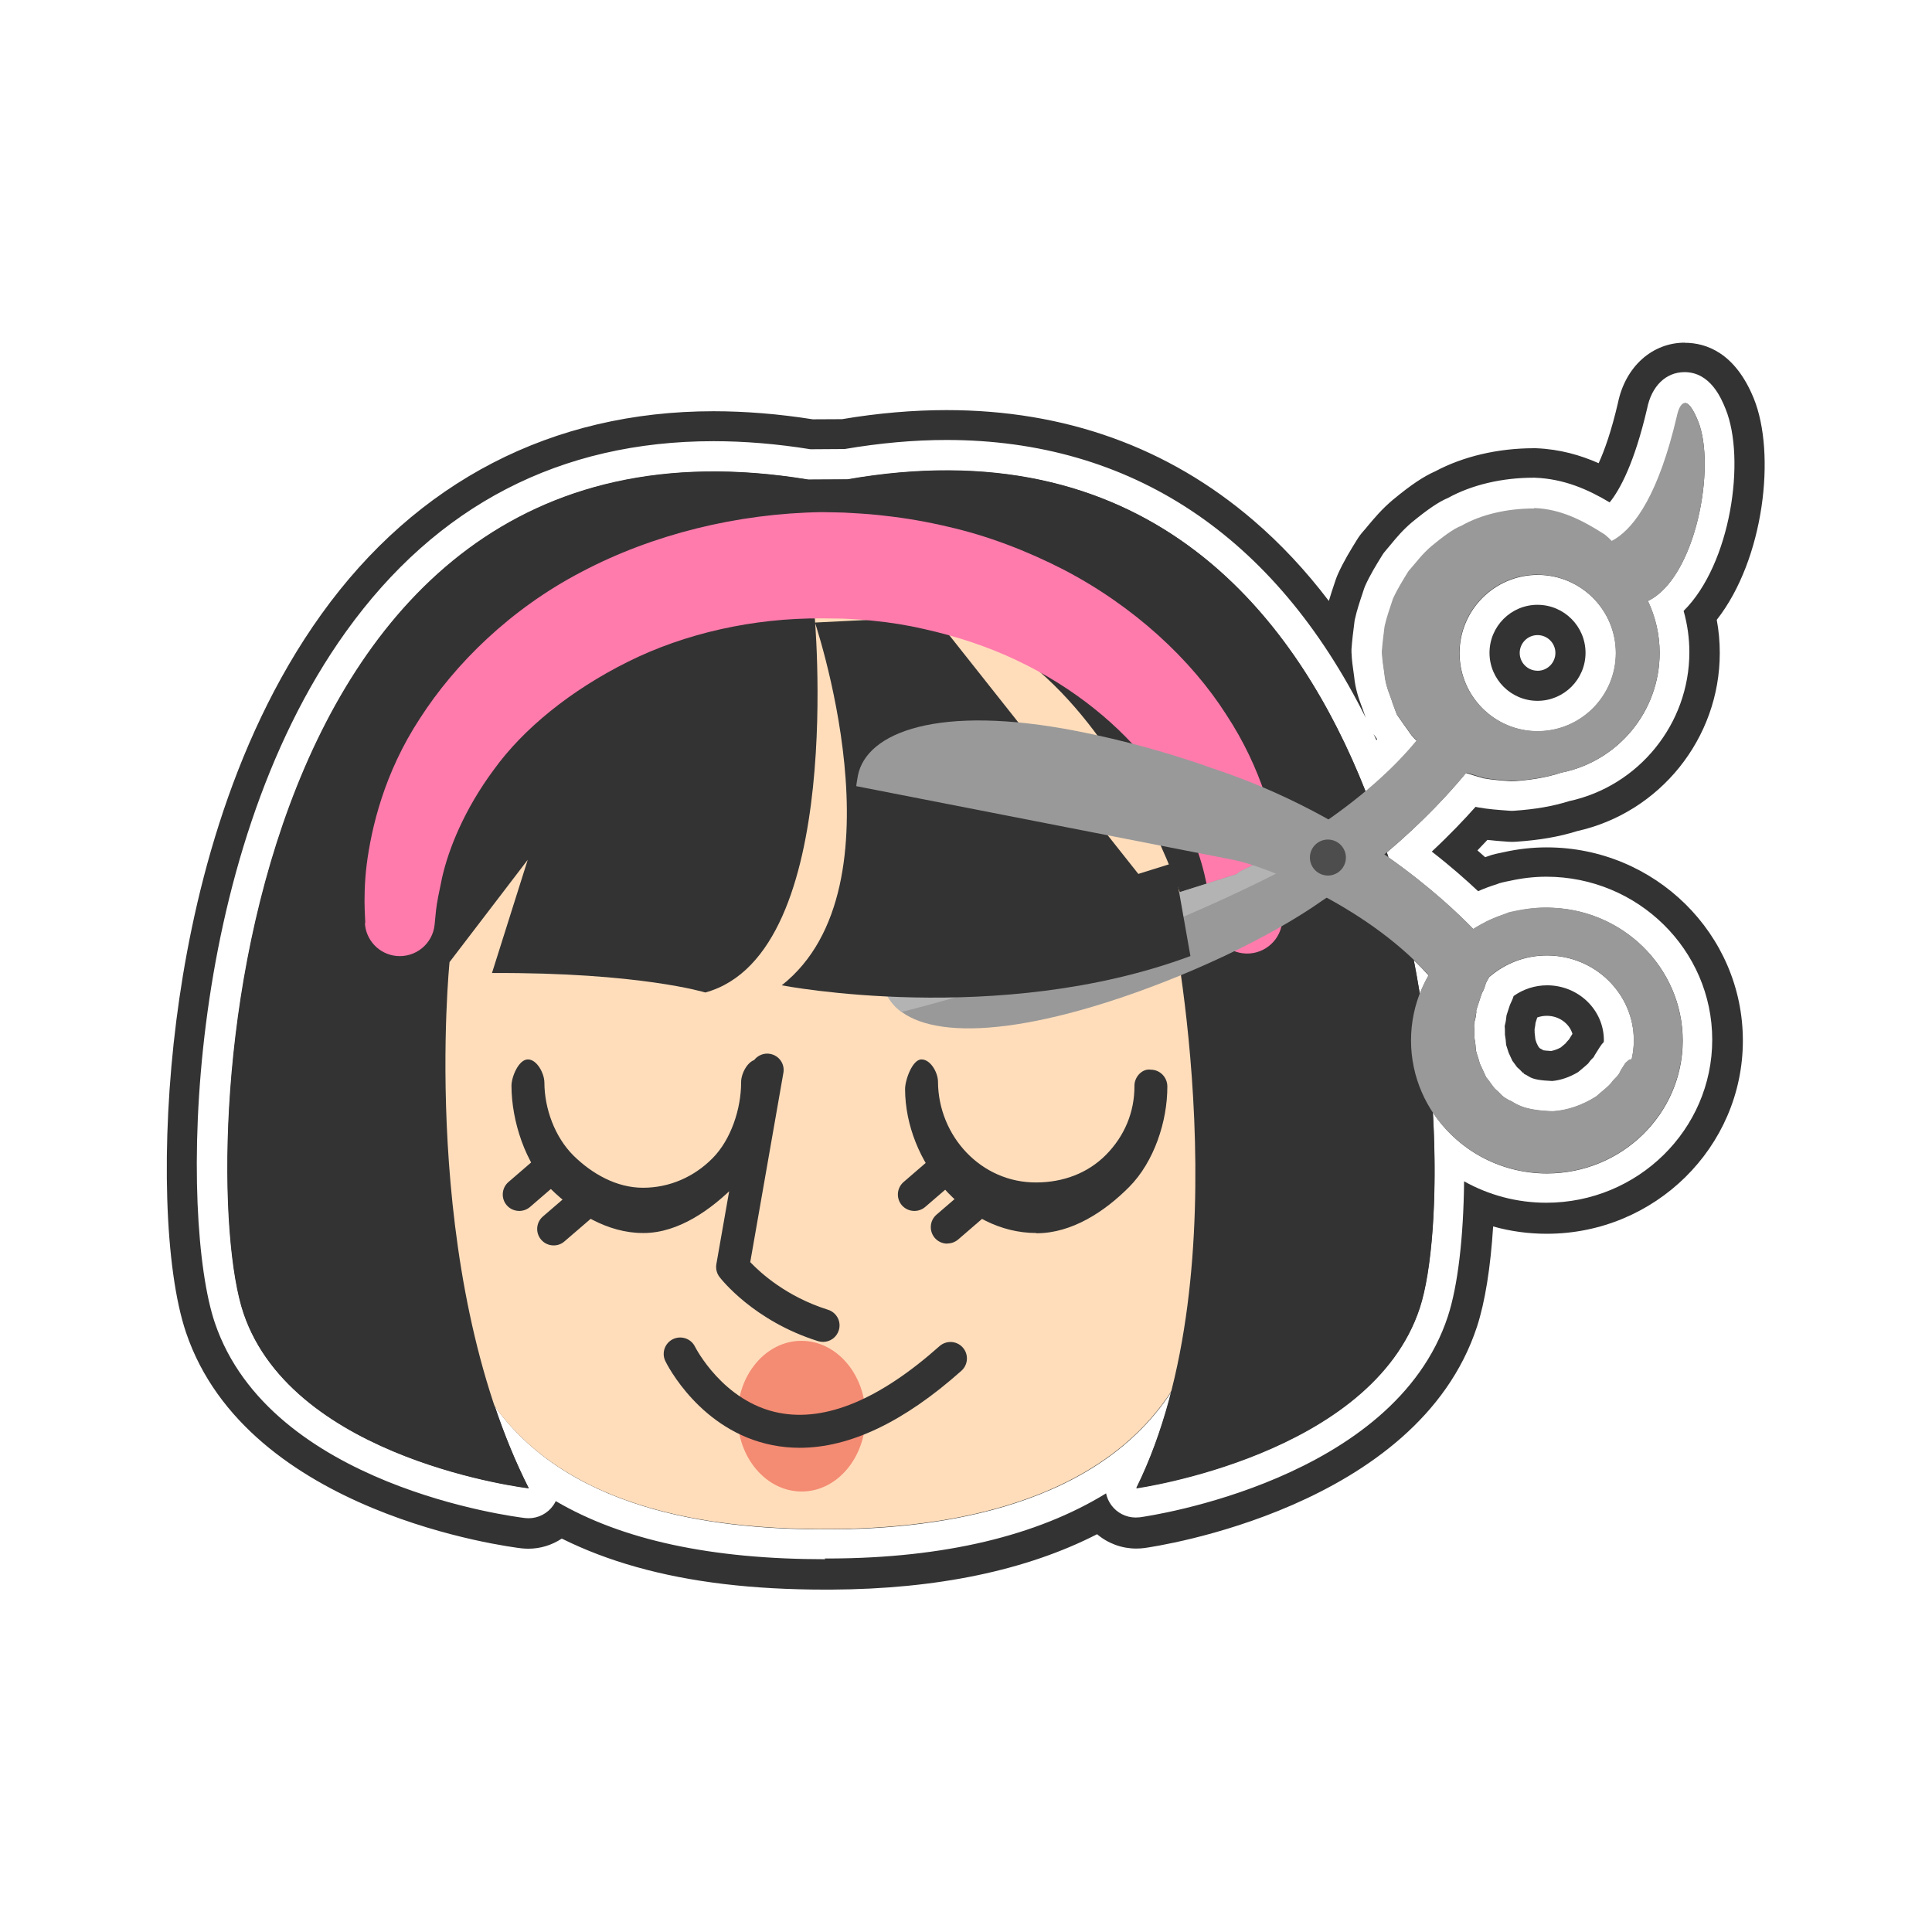 <svg xmlns="http://www.w3.org/2000/svg" width="256" height="256" viewBox="0 0 256 256"><path d="M109.353 206.605c-15.087 0-26.908-2.535-35.71-7.7-.094.193-.203.38-.328.56-.753 1.08-1.982 1.71-3.28 1.71-.154 0-.31-.008-.465-.026-1.375-.17-33.767-4.2-41.105-25.88-4.63-13.69-4.305-61.35 17.377-91.57 12.013-16.75 28.403-25.24 48.714-25.24 4.112 0 8.43.36 12.84 1.07l4.527-.03c4.637-.79 9.173-1.2 13.487-1.2 24.458 0 43.52 12.68 55.565 36.82l-.253-.69c-.04-.11-.073-.21-.103-.32-.05-.16-.12-.34-.2-.54-.33-.89-.83-2.22-.99-3.94l-.07-.51c-.11-.74-.24-1.66-.28-2.68-.01-.15-.01-.29 0-.43.08-1.12.22-2.28.39-3.58.01-.13.03-.25.06-.37.26-1.18.64-2.32 1.01-3.42l.2-.62c.04-.13.09-.26.15-.39.65-1.44 1.47-2.78 2.27-4.07.12-.2.28-.42.44-.59.25-.29.49-.58.73-.87.73-.89 1.57-1.89 2.79-2.92 2.09-1.71 3.53-2.69 4.75-3.2 3.14-1.73 7.15-2.68 11.34-2.68h.16c3.91.15 7.09 1.58 9.92 3.27 1.38-1.71 3.28-5.23 4.96-12.43.59-2.98 2.49-4.83 4.96-4.83 3.46 0 4.9 3.55 5.44 4.88 2.7 6.64.71 20.54-5.56 26.76.5 1.78.76 3.61.76 5.47 0 9.49-6.7 17.75-15.95 19.74-2.13.67-4.46 1.08-7.3 1.27-.09 0-.18.01-.27.01-.1 0-.19-.01-.28-.01l-.13-.01c-1.34-.1-2.73-.19-4.14-.45l-.26-.06c-1.51 1.7-3.44 3.73-5.8 5.93 2.55 1.98 4.6 3.8 6.14 5.25.81-.36 1.64-.67 2.49-.93l.12-.05c.18-.07.37-.13.56-.17.32-.08.65-.15.98-.21 1.64-.37 3.28-.56 4.88-.56 12.13 0 21.99 9.69 21.99 21.6 0 11.91-9.86 21.6-21.99 21.6-3.89 0-7.62-1.01-10.89-2.84-.08 7.49-.83 13.86-2.15 17.9-7.13 21.71-39.44 26.43-40.81 26.62-.19.02-.37.03-.55.03-1.28 0-2.49-.61-3.25-1.66-.34-.47-.57-1-.68-1.54-9.13 5.62-21.48 8.57-36.54 8.63h-.74zm92.525-64.34c.237.1.464.22.677.364.616.41 1.615.54 3.116.61 1.12-.1 2.3-.5 3.44-1.18l.57-.48c.25-.21.61-.51.75-.65.09-.13.18-.24.27-.36.15-.17.3-.33.47-.49.07-.15.15-.29.24-.43l.6-.95c.15-.23.31-.44.5-.63l.01-.24c0-4.01-3.37-7.27-7.52-7.27-1.6 0-3.15.5-4.44 1.42-.06.2-.14.44-.27.7-.05.12-.12.28-.21.46l-.09.27c-.12.39-.23.72-.33 1.01l-.04.13c-.01.09-.02.19-.04.31-.04.45-.13.82-.2 1.08v.01c.03.31.03.63.03.97v.17c.09.48.13.94.16 1.37l.07.21c.09.26.18.54.26.82.16.35.33.71.5 1.08.16.21.3.4.43.58.07.09.13.18.19.26.27.22.49.45.64.62l.09.09c.01 0 .08.04.2.09zm-19.5-44.195c.035-.037.07-.075.107-.112l-.483-.695c.126.268.25.536.375.807zm21.35-17.93c-3.507 0-6.36 2.855-6.36 6.362 0 3.508 2.854 6.362 6.36 6.362 3.51 0 6.363-2.854 6.363-6.362 0-3.507-2.85-6.36-6.36-6.36zm19.528-26.745c.43 0 1.003.572 1.74 2.386 2.44 5.98-.282 20.79-6.645 23.85.99 2.09 1.56 4.42 1.56 6.88 0 7.83-5.58 14.37-12.98 15.86-2.15.71-4.36 1.01-6.54 1.16-1.29-.09-2.59-.18-3.81-.4-.79-.23-1.57-.45-2.34-.7-2.12 2.58-5.62 6.41-10.48 10.52l.21.66c5.6 3.95 9.4 7.59 11.25 9.5 1.39-.88 2.9-1.58 4.51-2.06l.27-.1c.31-.07.61-.13.93-.2 1.31-.29 2.66-.46 4.05-.46 9.92 0 17.99 7.9 17.99 17.6 0 9.7-8.07 17.6-17.99 17.6-6.33 0-11.9-3.22-15.11-8.08.66 11.62-.19 21.19-1.73 25.9-6.42 19.59-37.56 23.91-37.56 23.91 1.97-3.99 3.49-8.31 4.64-12.8-10.64 16.29-33.33 18.18-45.11 18.23h-.72c-13.01 0-33.35-1.78-43.81-16.28 1.26 3.73 2.74 7.38 4.5 10.85 0 0-31.17-3.65-37.78-23.18C26.07 155.62 29.79 62.5 94.61 62.5c3.945 0 8.12.347 12.527 1.075l5.19-.03c4.633-.81 9.003-1.19 13.13-1.19 29.54 0 46.45 19.59 55.51 42.536 2.4-2.01 4.745-4.26 6.77-6.72-.23-.23-.474-.46-.663-.69-.237-.3-.337-.46-.49-.68l-.726-1.02-.595-.85-.14-.2-.11-.27s-.17-.47-.49-1.33c-.24-.89-.91-2.12-1.05-3.85-.11-.86-.28-1.82-.32-2.87.077-1.04.218-2.16.37-3.36.26-1.16.694-2.38 1.11-3.65.547-1.21 1.295-2.42 2.05-3.64.997-1.12 1.784-2.26 3.12-3.38 1.32-1.09 2.914-2.3 3.88-2.63 2.71-1.55 6.204-2.29 9.63-2.29 3.48.14 6.344 1.59 9.33 3.52.32.26.606.53.88.81 2.64-1.33 6.117-5.35 8.744-16.65 0 0 .31-1.66 1.043-1.66M203.76 96.9c5.714 0 10.36-4.646 10.36-10.36 0-5.71-4.645-10.36-10.36-10.36s-10.36 4.65-10.36 10.36c0 5.714 4.645 10.362 10.36 10.362m-8.286 37.474l.185-.5-.09.65c-.01.428-.35 1.028-.21 1.83.04.39-.01.82.03 1.3.1.47.14.98.18 1.55.13.54.36 1.09.51 1.72.28.59.56 1.215.86 1.86.45.48.9 1.32 1.37 1.69.49.37.65.91 2.04 1.5 1.57 1.05 3.44 1.21 5.39 1.3 1.97-.11 3.97-.82 5.77-1.97.79-.71 1.76-1.39 2.22-2.1.3-.35.73-.6 1.05-1.38l.6-.95.5-.44.33-.07c.18-.8.29-1.63.29-2.49 0-6.212-5.16-11.27-11.52-11.27-2.94 0-5.61 1.09-7.65 2.867-.11.203-.23.405-.34.582-.21.42-.24.77-.38 1.05-.07.14-.12.28-.19.38-.09.16-.18.49-.26.7-.15.47-.28.86-.39 1.19l-.32.98m-7.31-2.66c.33-.85.71-1.67 1.16-2.45-.63-.7-1.29-1.38-1.97-2.03.29 1.5.56 3 .8 4.48m35.12-86.29c-4.34 0-7.88 3.197-8.86 7.97-.87 3.75-1.78 6.29-2.56 8-2.41-1.064-5.13-1.85-8.25-1.98l-.32-.003c-4.77 0-9.38 1.083-13.08 3.06-1.55.68-3.22 1.8-5.51 3.69-.02.02-.05.037-.07.055-1.5 1.26-2.49 2.46-3.3 3.42-.21.26-.42.516-.65.77-.31.347-.59.72-.83 1.114-.85 1.37-1.78 2.88-2.54 4.57-.11.25-.21.51-.3.77l-.2.6c-.23.68-.47 1.41-.7 2.19-3.06-4.03-6.4-7.6-10.02-10.7-11.29-9.68-24.96-14.59-40.65-14.59-4.44 0-9.09.4-13.83 1.2l-3.88.02c-4.51-.71-8.93-1.07-13.15-1.07-21.37 0-39.34 9.3-51.97 26.91-12.41 17.3-17.3 38.8-19.21 53.79-2.08 16.33-1.57 32.97 1.29 41.4 8.14 24.05 42.95 28.39 44.43 28.57.31.03.62.05.93.05 1.59 0 3.12-.48 4.42-1.34 3.02 1.5 6.31 2.76 9.87 3.76 7.18 2.02 15.37 3 25.03 3h.77c14.06-.06 25.93-2.56 35.26-7.34 1.44 1.22 3.27 1.9 5.18 1.9.36 0 .73-.02 1.1-.07 1.47-.2 36.17-5.27 44.06-29.33 1.07-3.27 1.8-7.87 2.14-13.28 2.28.64 4.67.97 7.1.97 14.33 0 25.99-11.48 25.99-25.6 0-14.11-11.66-25.6-25.99-25.6-1.88 0-3.8.21-5.71.64-.35.07-.7.14-1.04.22-.38.09-.75.2-1.11.34l-.3.1-1.02-.9c.46-.48.9-.94 1.32-1.39.91.11 1.79.17 2.6.23l.12.01c.19.01.37.02.56.02.18 0 .35-.01.53-.02 3.09-.21 5.67-.65 8.06-1.4 10.99-2.44 18.92-12.29 18.92-23.6 0-1.49-.13-2.96-.4-4.4 6.3-8.03 7.87-22.06 4.9-29.35-2.48-6.08-6.34-7.36-9.15-7.36h-.01zm-19.52 43.47c-1.3 0-2.36-1.06-2.36-2.36s1.06-2.36 2.36-2.36c1.31 0 2.37 1.06 2.37 2.36 0 1.306-1.06 2.366-2.36 2.366zm-.02 45.94c.36-.13.78-.214 1.26-.214 1.61 0 2.98 1.02 3.39 2.39l-.35.56-.1.17c-.08.09-.17.18-.26.28-.08.09-.15.18-.22.27l-.32.27-.31.26c-.44.23-.88.39-1.26.46-.55-.03-.85-.06-1.02-.09-.16-.1-.32-.19-.48-.27l-.07-.06-.17-.24-.21-.44c-.05-.16-.09-.3-.14-.43-.03-.28-.06-.57-.1-.86 0-.14 0-.31-.01-.5.05-.25.1-.53.13-.85.07-.21.14-.44.22-.69z" fill="#333"/><path fill="#D3BD8D" d="M152.655 144.008c.037 10.334 1.58 18.694 8.82 18.663 7.246-.03 17.49-2.01 17.412-18.78-.053-10.33-5.96-18.67-13.21-18.64-7.242.04-13.074 8.43-13.022 18.77z"/><path fill="#C69C6D" d="M154.823 143.93c.012-2.898.594-6.2 2.006-9.007.7-1.434 1.61-2.818 2.9-4.027 1.27-1.175 3.08-2.195 5.2-2.228.8.068.63 0 1.39.158.61.123 1.13.302 1.53.503.89.39 1.63.94 2.3 1.52 1.29 1.19.93 2.58 1.65 4 1.43 2.86.8 5.96.8 9.05v.35c0 2.03-.31 3.7-2.34 3.73-2.02.03-3.05-1.59-3.09-3.61 0-.15.32-.31.34-.46.21-2.04.19-4.26-.48-6.13-.63-1.96-1.83-3.18-2.18-3.3-.23-.11-.77-.09-1.49.4s-.7 1.31-1.29 2.26c-1.23 1.98-1.49 4.2-1.49 6.88v.1c0 1.19-1.92 2.06-3.11 1.94-1.12-.11-2.69-1.07-2.69-2.17z"/><path fill="#fdb" d="M160.966 162.442c.174 36.753-35.13 40.094-50.886 40.16-17.93.09-51.082-2.936-51.25-39.69-.174-36.752-4.193-83.923 50.676-84.173 55.417-.26 51.286 46.94 51.46 83.7z"/><path fill="#333" d="M109.046 177.808c-.215 0-.438-.034-.652-.1-8.545-2.678-12.88-8.267-13.057-8.504-.37-.485-.52-1.104-.416-1.696l4.58-26.092c.21-1.19 1.38-1.982 2.53-1.773 1.19.206 1.99 1.333 1.77 2.524l-4.39 25.07c1.32 1.39 4.78 4.577 10.3 6.31 1.15.36 1.8 1.578 1.43 2.73-.29.936-1.15 1.53-2.08 1.53zm-1.158-96.883s4.373 45.434-14.43 50.586c0 0-8.707-2.68-28.268-2.58L78.932 85.4l30.572-6.662-1.616 2.187zm-.174.725s12.48 35.8-4.127 48.91c0 0 37.85-.535 54.48-7.13 0-.002-14-51.192-50.353-41.78zm-22.552 81.73c-4.615 0-8.965-2.655-12.244-5.9-3.305-3.265-5.13-8.942-5.146-13.59-.006-1.208.963-3.51 2.17-3.51h.012c1.197 0 2.174 1.853 2.18 3.06.014 3.476 1.387 7.225 3.857 9.682 2.47 2.428 5.72 4.26 9.18 4.26h.06c3.48 0 6.74-1.432 9.19-3.914 2.45-2.467 3.79-6.578 3.78-10.06-.01-1.202.96-3.026 2.17-3.026h.01c1.21 0 2.18 1.785 2.19 2.985.03 4.645-1.76 10.294-5.03 13.587-3.27 3.307-7.62 6.428-12.27 6.428h-.08zm52.15 0c-9.55 0-17.34-9.49-17.385-19.052-.008-1.205.963-3.947 2.168-3.947h.012c1.2 0 2.174 1.74 2.182 2.94.03 7.19 5.7 13.43 13.08 13.36 3.47-.02 6.74-1.19 9.19-3.67 2.44-2.47 3.78-5.65 3.76-9.13-.01-1.2 1.05-2.33 2.18-2.14 1.2 0 2.17 1 2.18 2.2.02 4.65-1.77 10.02-5.04 13.32-3.27 3.3-7.62 6.15-12.27 6.15h-.09zm-77.746-35.883s-4.152 40.767 10.47 69.68c0 0-31.17-3.65-37.782-23.184-6.61-19.53-2.016-123.145 74.83-110.457l5.193-.027c76.728-13.4 82.27 90.17 75.84 109.76-6.425 19.59-37.558 23.9-37.558 23.9 14.35-29.05 4.6-75.91 4.6-75.91L123.83 81.7l-30.427 1.52-33.842 44.27z"/><path fill="#FF7BAC" d="M48.404 122.345s-.023-.644-.082-1.836c-.043-1.17-.037-3.48.256-5.87.63-4.93 2.307-12.19 7.068-19.45 4.648-7.23 11.98-14.5 21.428-19.42 9.402-4.96 20.61-7.74 31.836-7.91 1.64.05 2.486.01 4.11.13 1.487.08 2.93.19 4.29.36 2.785.31 5.54.79 8.244 1.43 5.42 1.23 10.556 3.24 15.28 5.65 9.448 4.9 16.98 11.95 21.632 19.23 4.775 7.24 6.54 14.46 7.213 19.39.32 2.48.32 4.46.3 5.79l-.07 2.04c-.08 2.55-2.25 4.55-4.8 4.47-2.41-.08-4.51-1.98-4.51-4.33v-.11s-.11-2.28-1.01-6.08c-.9-3.78-2.97-9.01-7.03-14.29-4.03-5.27-10.17-10.41-17.81-14.03-3.82-1.82-8-3.2-12.35-4.17-2.18-.5-4.4-.86-6.65-1.08-1.15-.13-2.25-.21-3.3-.25-.91-.07-2.61-.05-3.51-.07-9.12-.07-18.22 1.99-25.78 5.77-7.55 3.77-13.78 8.83-17.69 14.23-3.96 5.33-6.03 10.56-6.89 14.35-.41 1.99-.68 3.19-.81 4.4-.12 1.19-.18 1.83-.18 1.83-.25 2.54-2.52 4.4-5.07 4.15-2.32-.23-4.07-2.14-4.17-4.39z"/><path fill="#333" d="M73.36 165.024c-.61 0-1.222-.252-1.655-.762-.783-.91-.68-2.288.236-3.075l4.6-3.957c.91-.775 2.29-.69 3.08.234.79.906.68 2.287-.23 3.07l-4.6 3.96c-.41.358-.91.53-1.42.53zm47.79-4.57c-.61 0-1.217-.255-1.65-.752-.785-.914-.68-2.286.227-3.077l4.594-3.965c.92-.786 2.3-.69 3.09.224.79.915.68 2.293-.22 3.082l-4.6 3.964c-.41.35-.92.525-1.43.525zm-52.352 0c-.613 0-1.22-.255-1.652-.752-.785-.914-.684-2.286.225-3.077l4.6-3.965c.91-.786 2.29-.69 3.08.224.79.915.68 2.293-.23 3.082l-4.59 3.964c-.42.35-.92.525-1.42.525zm56.717 4.333c-.613 0-1.22-.257-1.654-.758-.78-.92-.68-2.29.23-3.08l4.6-3.96c.92-.78 2.29-.69 3.08.23.79.91.68 2.28-.23 3.07l-4.59 3.96c-.42.35-.92.52-1.43.52z"/><path fill="#F48B73" d="M114.69 187.607c.028 5.52-3.76 10.005-8.433 10.027-4.69.015-8.51-4.43-8.53-9.948-.032-5.506 3.75-9.995 8.427-10.02 4.687-.02 8.512 4.432 8.535 9.94z"/><path fill="#333" d="M105.95 191.84c-1.222 0-2.42-.118-3.6-.352-9.58-1.886-14.005-10.748-14.185-11.13-.53-1.08-.08-2.38.996-2.91 1.08-.524 2.4-.09 2.93.995.04.075 3.71 7.33 11.15 8.77 6.17 1.193 13.31-1.775 21.25-8.843.9-.793 2.28-.724 3.08.182.8.897.72 2.28-.18 3.082-7.61 6.783-14.8 10.206-21.42 10.206z"/><path fill="#999" d="M203.25 67.375c-3.423 0-6.915.743-9.628 2.298-.965.333-2.557 1.543-3.88 2.633-1.335 1.122-2.122 2.26-3.12 3.382-.754 1.22-1.502 2.43-2.05 3.646-.415 1.262-.85 2.48-1.108 3.65-.152 1.194-.293 2.32-.367 3.36.037 1.048.21 2.007.324 2.866.15 1.738.81 2.97 1.06 3.854.32.865.49 1.335.49 1.335l.11.27.15.2.6.85.73 1.01c.16.22.26.38.49.68.19.23.43.46.67.69-8.77 10.67-23.41 17.36-23.41 17.36s-.17.14-.45.36l-46.71 14.79c-.02.01.01.21.07.42 1.77 5.56 11.39 7.49 29.32 1.82 10.61-3.36 21.71-8.61 28.66-13.51 9.51-6.27 15.88-13.05 19.1-16.96.77.24 1.54.47 2.34.7 1.22.22 2.52.31 3.81.4 2.65-.18 5.36-.57 7.93-1.67.7-.32 1.18-.46 2.06-.92.54-.33 1.1-.66 1.65-1 1.07-.62 2.41-1.81 3.49-2.82 2.18-2.12 2.62-4.36 3.64-7.54.87-3.25-.05-6.5-1.66-9.61l-1.14-2.22c-.29-.56.27-1.99-.34-2.76-1.19-1.67-2.04-2.97-3.42-4.1-2.99-1.92-5.85-3.38-9.33-3.52zm7.05 7.746c.996.78 2.098 1.5 2.785 2.44.824.64 1.598 2.37 2.178 3.26.934 2.4 1.326 4.98.957 7.5-.51 2.47-1.584 4.78-3.18 6.59-.383.45-.84.75-1.23 1.14-.385.38-.787.77-1.418 1.07-.563.34-1.13.65-1.676.98-.252.12-.996.33-1.45.48-2.083.78-4.222.69-6.122.51-.92-.26-1.82-.47-2.646-.76-.768-.41-1.553-.73-2.21-1.13-.624-.47-1.204-.92-1.743-1.32-.473-.44-.81-.91-1.172-1.28-.76-.65-1.17-1.79-1.533-2.29l-.455-.8c-.027-.06-.105-.32-.27-.83-.128-.57-.622-1.37-.65-2.49-.044-.56-.177-1.17-.198-1.85.057-.67.11-1.4.166-2.18.14-.76.42-1.55.63-2.4.323-.81.774-1.62 1.192-2.48.627-.71 1.143-1.65 1.88-2.29.74-.62 1.337-1.37 2.546-1.94 1.87-1.27 4.23-1.73 6.6-1.89 2.41.02 4.84.75 7.02 2.02z"/><path fill="#0071BC" d="M175.103 111.457c1.188.222 1.953 1.37 1.725 2.55-.23 1.184-1.38 1.96-2.56 1.727-1.183-.23-1.948-1.378-1.714-2.56.226-1.174 1.37-1.95 2.55-1.717z"/><path fill="#B3B3B3" d="M171.192 114.704l-3.445-.975c-2.113 1.14-3.467 1.76-3.467 1.76l-.457.36-46.716 14.78c-.02.01.006.21.068.41.39 1.2 1.16 2.23 2.285 3.05 8.816-2.23 30.728-8.43 51.732-19.41z"/><path fill="#999" d="M196.8 122.238c-.508.324-1.008.633-1.49.948-3.666-3.83-15.59-15.026-34.438-21.31-5.703-2.043-12.025-3.805-18.13-4.996-18.444-3.61-27.94.16-29.067 5.89-.04.208-.238 1.395-.213 1.4l49.994 9.77c4.426.87 18.367 6.467 26.43 15.937-.29.6-.36.706-.574 1.1-.264.613-.37.76-.37.76l-.046.052-.232 1.08c-.1.74-.54 1.77-.45 3.19.007.7-.042 1.47.034 2.31.16.83.326 1.73.512 2.69.285.92.72 1.88 1.127 2.9.512.96 1.18 1.91 1.852 2.91.86.84 1.59 1.85 2.7 2.63 1.11.78 2.33 1.67 3.43 2.04 2.44 1.24 5.47 1.56 8.44 1.37 3.01-.35 5.95-1.6 8.48-3.5 1.14-1.1 2.35-2.11 3.24-3.6 1.13-1.51 1.35-2.56 2.11-4.21.87-3.1.97-6.4.13-9.47-.97-3.02-2.64-5.73-4.9-7.76-.55-.53-1.25-.94-1.88-1.39-.66-.46-1.3-.87-1.89-1.08-.59-.25-1.18-.51-1.77-.76-.94-.34-1.44-.35-2.17-.54-2.71-.65-5.38-.26-7.71.27-1.12.43-2.21.82-3.19 1.32zm13.54 2.72c.665.208 1.122.542 1.542.9.424.36.91.618 1.33 1.036 1.627 1.785 3.79 4.242 4.185 6.608.232 2.324.223 4.697.223 6.83v.02l-1.104-.083-.65.14-.504.44-.6.94c-.314.77-.743 1.03-1.044 1.38-.46.71-1.438 1.39-2.22 2.1-1.806 1.14-3.805 1.85-5.78 1.96-1.952-.08-3.82-.25-5.392-1.3-1.385-.59-1.55-1.13-2.04-1.5-.472-.38-.912-1.22-1.365-1.7-.29-.65-.58-1.28-.86-1.86-.14-.63-.38-1.18-.51-1.72-.03-.57-.07-1.08-.17-1.55-.04-.48.01-.91-.03-1.31-.14-.8.2-1.4.21-1.83.07-.43.09-.65.09-.65l-.18.5s.11-.35.32-.99c.11-.33.24-.72.39-1.19.08-.22.17-.54.26-.71.08-.1.13-.24.19-.38.14-.28.18-.62.38-1.05.28-.45.56-.98.88-1.58.39-.52.88-1.02 1.4-1.64.58-.53 1.26-.99 2-1.55 1.55-.81 3.6-1.62 5.77-1.23.48.07 1.26.13 1.53.19.59.25 1.19.48 1.79.73z"/><path fill="#4D4D4D" d="M176.41 111.29c1.282.25 2.14 1.5 1.884 2.797-.254 1.292-1.51 2.137-2.793 1.885-1.3-.258-2.14-1.508-1.89-2.8.26-1.3 1.51-2.136 2.81-1.88z"/><path fill="#999" d="M203.728 102.685c-8.918 0-16.178-7.26-16.178-16.183 0-8.918 7.26-16.18 16.178-16.18 8.92 0 16.18 7.262 16.18 16.18 0 8.922-7.26 16.183-16.18 16.183zm0-26.544c-5.715 0-10.36 4.66-10.36 10.37 0 5.72 4.646 10.36 10.36 10.36s10.363-4.64 10.363-10.36c0-5.71-4.64-10.36-10.36-10.36zm1.234 79.32c-9.918 0-17.994-7.89-17.994-17.6s8.076-17.6 17.994-17.6 17.99 7.9 17.99 17.6c0 9.71-8.072 17.6-17.99 17.6zm0-28.87c-6.357 0-11.52 5.06-11.52 11.27s5.163 11.27 11.52 11.27c6.36 0 11.52-5.05 11.52-11.27s-5.16-11.27-11.52-11.27zm4.646-54.56s7.756 3.88 12.602-16.97c0 0 .79-4.18 2.787.73 2.545 6.24-.53 22.12-7.504 24.19"/><path fill="#333" d="M103.587 130.56s28.7 5.573 54.15-3.878l-2.184-12.36-51.966 16.238z"/></svg>